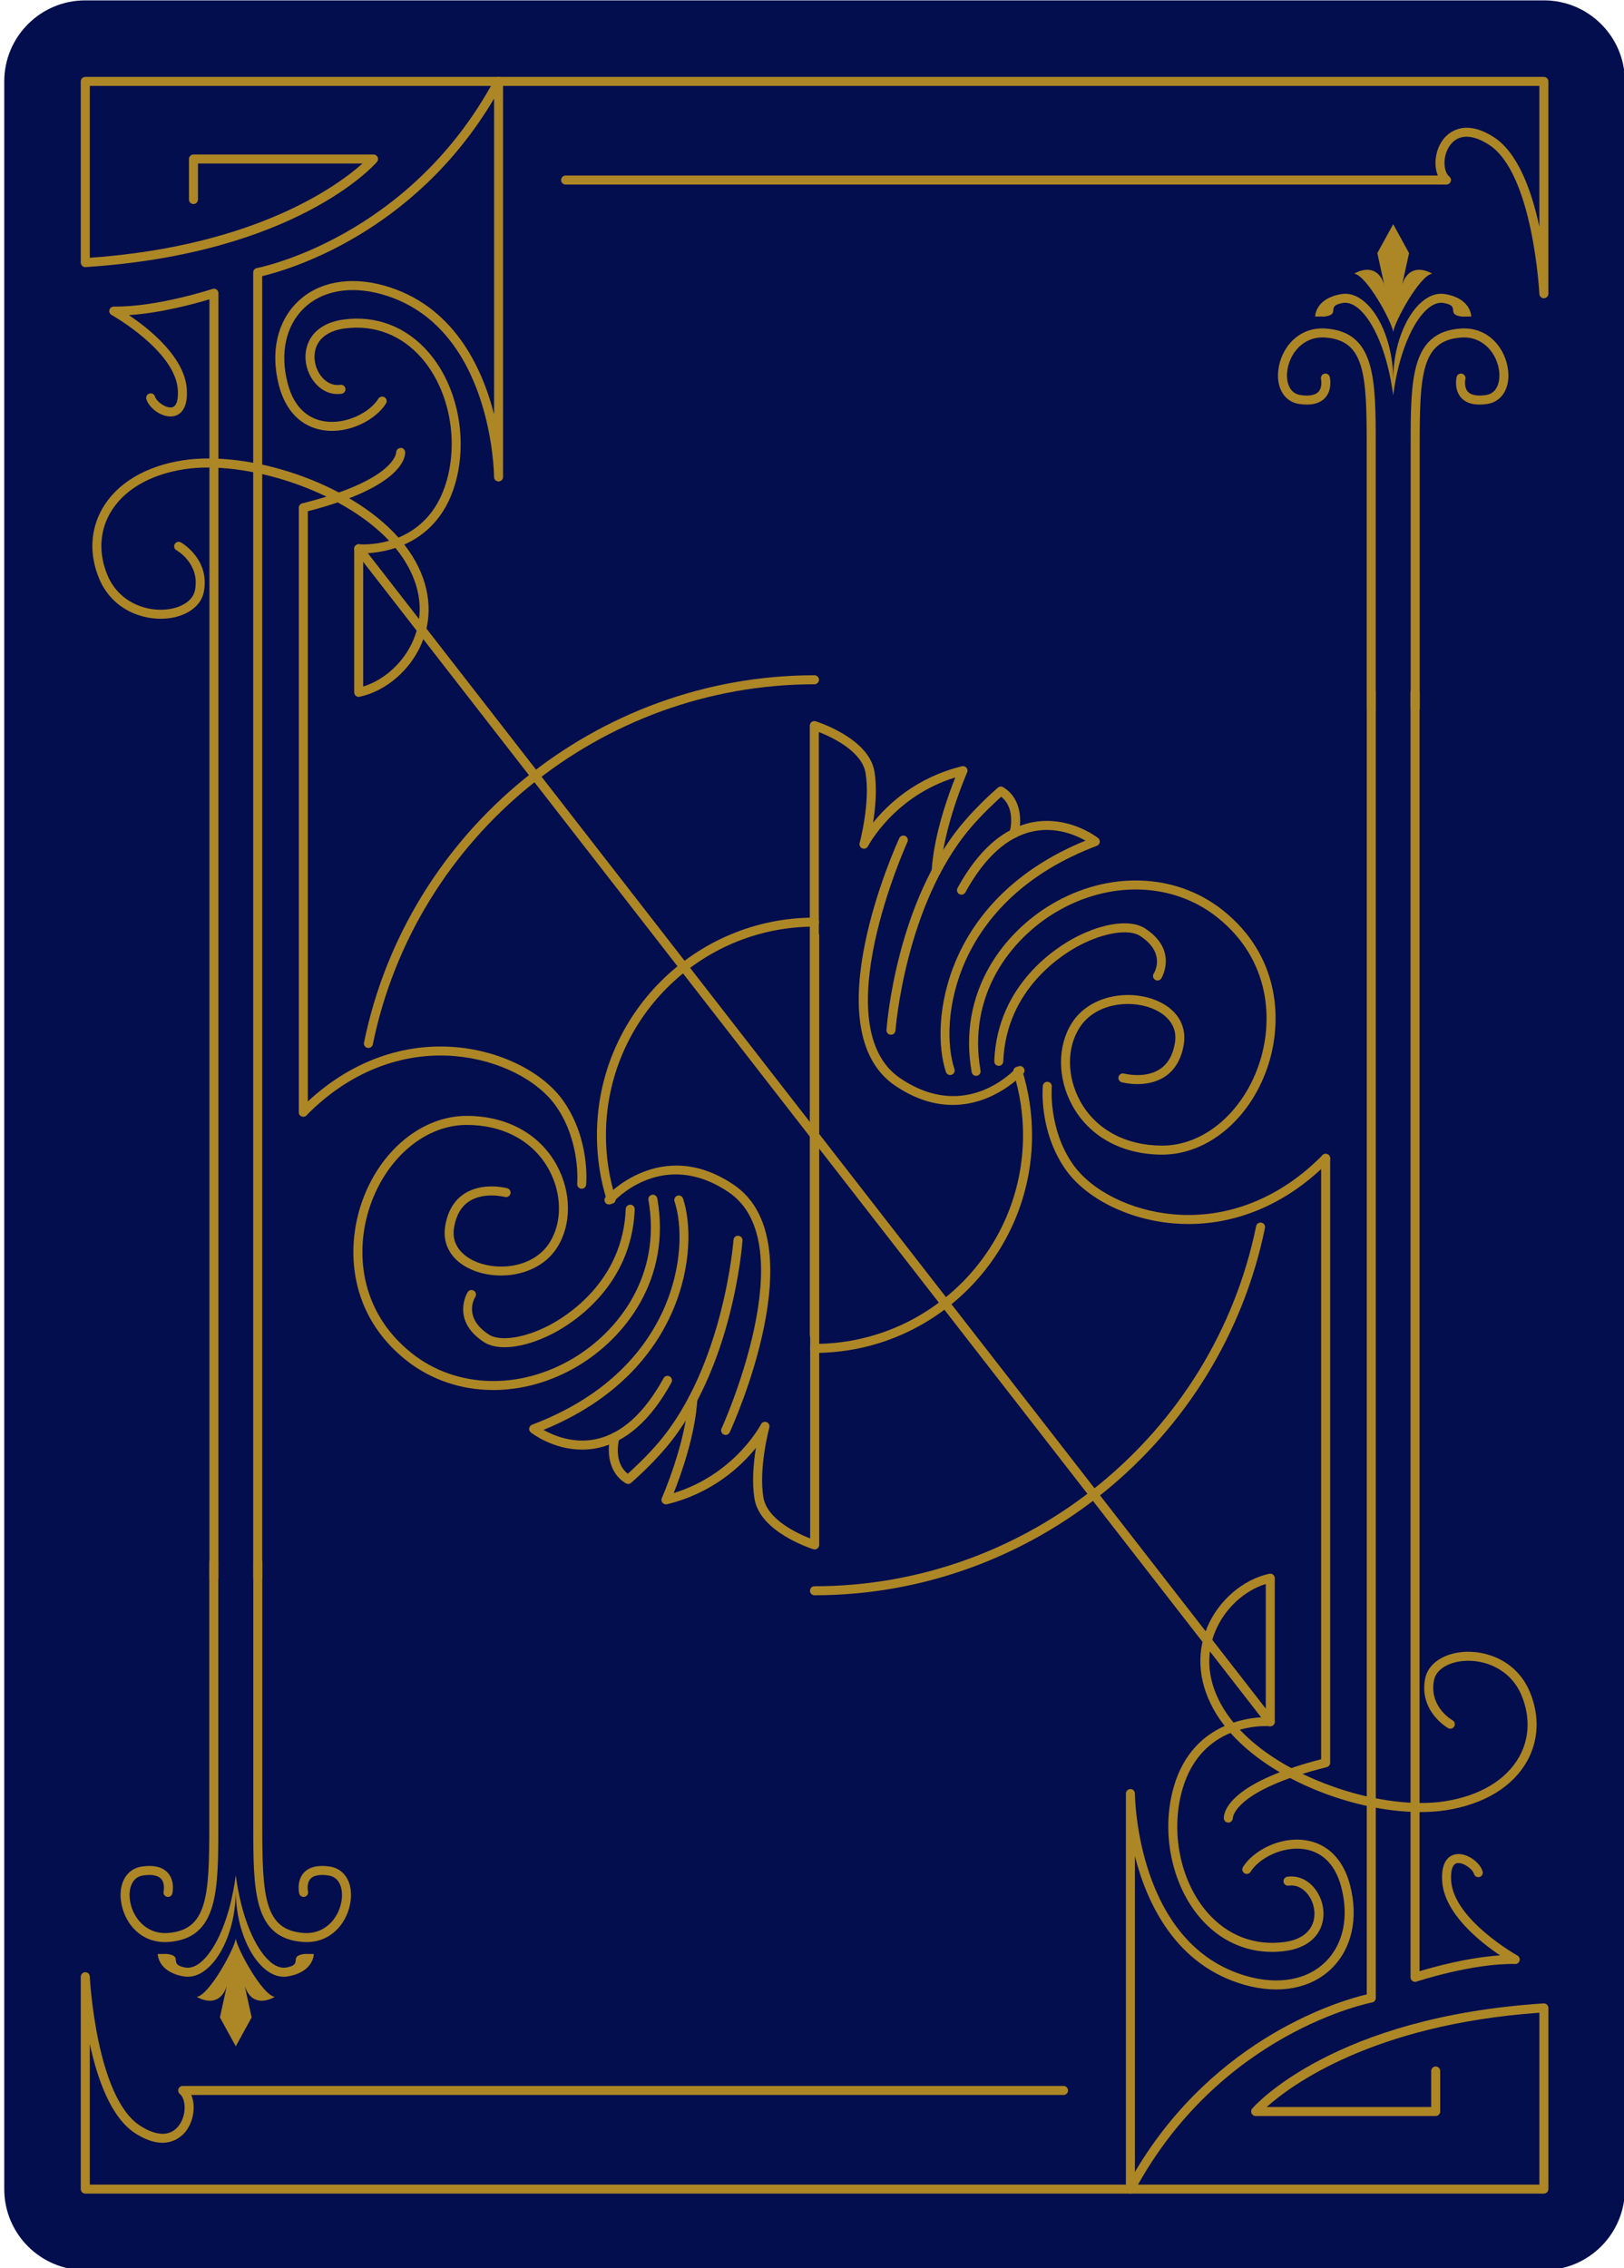 <svg
	version="1.1"
	id="zeta"
	xmlns="http://www.w3.org/2000/svg"
	viewBox="370 548 202 282"
>
	<g>
		<path
			fill="#030E4E"
			d="M572.111,558.123c0-5.565-4.513-10.077-10.078-10.077l0,0H380.608l0,0l0,0
			c-5.566,0-10.079,4.512-10.079,10.077l0,0v262.058c0,5.566,4.513,10.079,10.079,10.079c0.007,0,0.015,0,0.022,0h181.38
			c0.008,0,0.015,0,0.021,0c5.566,0,10.079-4.513,10.079-10.079V558.123L572.111,558.123z"
		/>
		<g>
			<path
				fill="#AD8726"
				d="M431.359,720.829c-3.942,0.001-7.741-1.24-10.84-3.704c-7.14-5.676-7.525-13.881-5.506-19.667
				c2.237-6.408,7.477-10.714,13.037-10.714c4.98,0,9.059,2.227,11.189,6.108c1.853,3.374,1.876,7.401,0.058,10.26
				c-2.188,3.438-6.958,4.168-10.305,2.886c-2.675-1.024-4.027-3.104-3.617-5.563c0.308-1.847,1.117-3.202,2.405-4.03
				c2.276-1.459,5.19-0.697,5.313-0.663c0.299,0.079,0.476,0.387,0.395,0.686c-0.08,0.297-0.387,0.47-0.685,0.396
				c-0.026-0.006-2.57-0.665-4.423,0.528c-1.008,0.649-1.647,1.749-1.9,3.268c-0.454,2.73,1.887,3.94,2.914,4.335
				c2.926,1.122,7.077,0.515,8.959-2.442c1.602-2.518,1.564-6.098-0.095-9.12c-1.929-3.512-5.649-5.526-10.208-5.526
				c-5.085,0-9.899,4.004-11.979,9.963c-1.893,5.423-1.535,13.11,5.145,18.421c5.499,4.372,13.378,4.62,20.075,0.637
				c5.615-3.342,11.025-10.269,9.365-19.689c-0.054-0.305,0.149-0.595,0.454-0.648c0.303-0.061,0.596,0.149,0.648,0.454
				c1.76,9.981-3.958,17.313-9.896,20.846C438.514,719.84,434.88,720.829,431.359,720.829z"
			/>
			<path
				fill="#AD8726"
				d="M432.759,715.507c-1.028,0-1.91-0.209-2.564-0.636c-4.17-2.719-2.046-6.183-2.023-6.218
				c0.165-0.261,0.512-0.337,0.772-0.174c0.261,0.165,0.339,0.511,0.175,0.771c-0.164,0.267-1.48,2.616,1.688,4.682
				c1.375,0.899,4.436,0.435,7.447-1.121c2.158-1.115,9.227-5.455,9.578-14.491c0.012-0.309,0.281-0.53,0.581-0.537
				c0.31,0.012,0.55,0.271,0.538,0.581c-0.376,9.641-7.89,14.257-10.184,15.442C436.604,714.925,434.476,715.507,432.759,715.507z"
			/>
			<path
				fill="#AD8726"
				d="M442.392,728.238c-3.611,0-6.234-2.032-6.362-2.133c-0.158-0.126-0.237-0.326-0.206-0.525
				c0.031-0.2,0.166-0.367,0.355-0.438c17.91-6.753,19.668-21.896,17.72-27.766c-0.098-0.293,0.062-0.61,0.354-0.708
				c0.297-0.1,0.61,0.062,0.708,0.355c2.016,6.075,0.342,21.537-17.361,28.764c1.24,0.697,3.67,1.734,6.472,1.162
				c3.213-0.658,6.061-3.212,8.464-7.592c0.149-0.271,0.488-0.372,0.761-0.223c0.271,0.149,0.37,0.489,0.222,0.761
				c-2.573,4.688-5.681,7.433-9.237,8.154C443.628,728.182,442.995,728.238,442.392,728.238z"
			/>
			<path
				fill="#AD8726"
				d="M442.352,695.801c-0.017,0-0.034-0.001-0.052-0.002c-0.309-0.028-0.534-0.302-0.507-0.609
				c0.005-0.051,0.437-5.202-2.573-9.569c-2.322-3.37-7.268-5.846-12.598-6.305c-6.71-0.574-13.278,2.035-18.495,7.358
				c-0.216,0.223-0.57,0.223-0.792,0.008c-0.221-0.216-0.225-0.57-0.008-0.791c5.455-5.568,12.347-8.297,19.392-7.69
				c5.649,0.486,10.919,3.149,13.423,6.783c3.247,4.713,2.788,10.084,2.767,10.311C442.881,695.583,442.638,695.801,442.352,695.801
				z"
			/>
			<g>
				<g>
					<g>
						<path
							fill="#AD8726"
							d="M402.063,741.674c0.31,0,0.56,0.25,0.56,0.561v32.663c0,8.841,0.22,13.104,5.178,13.44
							c2.761,0.191,4.482-2.055,4.716-4.256c0.127-1.21-0.234-2.694-1.669-2.898c-0.746-0.109-1.735-0.121-2.228,0.416
							c-0.526,0.576-0.315,1.561-0.312,1.57c0.069,0.301-0.117,0.602-0.418,0.672c-0.31,0.07-0.603-0.117-0.674-0.418
							c-0.015-0.063-0.353-1.564,0.577-2.579c0.659-0.721,1.74-0.982,3.211-0.771c1.803,0.257,2.858,1.915,2.625,4.125
							c-0.285,2.722-2.404,5.499-5.905,5.257c-6.221-0.423-6.221-6.353-6.221-14.559v-32.663
							C401.503,741.924,401.753,741.674,402.063,741.674z"
						/>
					</g>
					<g>
						<path
							fill="#AD8726"
							d="M396.593,741.674c-0.31,0-0.56,0.25-0.56,0.561v32.663c0,8.841-0.22,13.104-5.178,13.44
							c-2.76,0.191-4.482-2.055-4.716-4.256c-0.127-1.21,0.234-2.694,1.669-2.898c0.746-0.109,1.736-0.121,2.229,0.416
							c0.525,0.576,0.314,1.561,0.312,1.57c-0.07,0.301,0.117,0.602,0.417,0.672c0.31,0.07,0.604-0.117,0.674-0.418
							c0.015-0.063,0.353-1.564-0.577-2.579c-0.659-0.721-1.74-0.982-3.211-0.771c-1.803,0.257-2.857,1.915-2.625,4.125
							c0.286,2.722,2.404,5.499,5.906,5.257c6.221-0.423,6.221-6.353,6.221-14.559v-32.663
							C397.153,741.924,396.902,741.674,396.593,741.674z"
						/>
					</g>
				</g>
				<path
					fill="#AD8726"
					d="M392.89,793.742c0.949,0.16,1.938-0.17,2.855-0.948c2.143-1.815,3.582-5.707,3.582-9.684
					c0,3.977,1.439,7.868,3.582,9.684c0.918,0.778,1.906,1.108,2.855,0.948c3.23-0.538,3.268-2.7,3.268-2.793l-1.12-0.011
					c-2.168,0.268-0.076,1.323-2.331,1.698c-0.771,0.132-1.486-0.307-1.948-0.698c-1.876-1.589-3.629-5.563-4.306-10.788
					c-0.677,5.226-2.43,9.199-4.306,10.788c-0.462,0.392-1.178,0.83-1.948,0.698c-2.255-0.375-0.162-1.431-2.331-1.698l-1.12,0.011
					C389.622,791.042,389.659,793.204,392.89,793.742z"
				/>
				<path
					fill="#AD8726"
					d="M398.207,794.945l-0.852,3.89l1.972,3.594l1.972-3.594l-0.852-3.89c1.026,3.05,3.732,1.335,3.732,1.335
					c-1.559-0.218-4.672-5.948-4.853-7.244c-0.181,1.296-3.294,7.026-4.853,7.244C394.475,796.28,397.181,797.995,398.207,794.945z"
				/>
			</g>
			<path
				fill="#AD8726"
				d="M414.617,634.645c-0.127,0-0.251-0.043-0.352-0.125c-0.132-0.106-0.209-0.266-0.209-0.436v-17.854
				c0-0.157,0.066-0.307,0.182-0.413c0.116-0.105,0.271-0.157,0.427-0.145c0.147,0.013,1.762,0.13,3.737-0.434
				c-6.021-6.392-18.012-10.054-25.489-8.896c-4.346,0.674-7.632,2.636-9.255,5.523c-1.285,2.288-1.392,4.997-0.3,7.629
				c1.377,3.322,4.669,4.543,7.309,4.288c1.924-0.189,3.329-1.118,3.578-2.367c0.669-3.341-2.261-4.982-2.291-4.999
				c-0.271-0.147-0.371-0.487-0.224-0.759c0.148-0.272,0.489-0.373,0.76-0.223c0.037,0.02,3.682,2.062,2.854,6.199
				c-0.349,1.745-2.142,3.024-4.567,3.263c-3.061,0.294-6.856-1.122-8.453-4.974c-1.226-2.956-1.098-6.012,0.359-8.606
				c1.794-3.193,5.367-5.354,10.06-6.082c8.063-1.251,20.625,2.639,26.818,9.603c2.312-0.949,4.815-2.931,5.992-7.035
				c1.504-5.25,0.266-11.377-3.08-15.249c-2.497-2.891-5.905-4.206-9.598-3.714c-1.803,0.243-3.02,1.023-3.518,2.257
				c-0.469,1.162-0.224,2.649,0.61,3.702c0.635,0.801,1.493,1.184,2.359,1.051c0.308-0.046,0.592,0.163,0.639,0.469
				s-0.163,0.592-0.469,0.639c-1.272,0.193-2.516-0.336-3.407-1.464c-1.092-1.379-1.395-3.269-0.771-4.816
				c0.647-1.605,2.213-2.651,4.407-2.946c4.077-0.556,7.841,0.903,10.594,4.091c3.583,4.146,4.912,10.692,3.309,16.29
				c-1.235,4.31-3.858,6.492-6.344,7.593c0.366,0.467,0.704,0.947,1.011,1.439c2.208,3.546,2.618,7.399,1.156,10.851
				c-1.406,3.323-4.437,5.928-7.717,6.637C414.696,634.64,414.656,634.645,414.617,634.645z M415.177,616.801v16.559
				c2.67-0.825,5.073-3.036,6.244-5.801c0.931-2.198,1.5-5.687-1.075-9.822c-0.344-0.553-0.731-1.088-1.16-1.609
				C417.494,616.688,415.98,616.792,415.177,616.801z"
			/>
			<path
				fill="#AD8726"
				d="M396.61,744.77c-0.31,0-0.56-0.251-0.56-0.561V585.214c-1.689,0.513-5.979,1.705-10.018,1.969
				c2.472,1.659,6.93,5.186,7.202,9.186c0.18,2.646-0.966,3.256-1.665,3.383c-1.367,0.249-3.021-0.98-3.365-2.124
				c-0.088-0.295,0.079-0.607,0.375-0.696c0.301-0.092,0.608,0.079,0.698,0.375c0.194,0.646,1.348,1.461,2.092,1.344
				c0.771-0.141,0.799-1.441,0.747-2.204c-0.328-4.83-8.158-9.239-8.238-9.284c-0.224-0.125-0.335-0.386-0.268-0.635
				c0.066-0.248,0.311-0.402,0.551-0.414c5.313,0.092,12.203-2.169,12.272-2.191c0.171-0.055,0.358-0.027,0.504,0.077
				c0.146,0.105,0.232,0.274,0.232,0.454v159.757C397.171,744.519,396.92,744.77,396.61,744.77z"
			/>
			<path
				fill="#AD8726"
				d="M402.053,744.77c-0.31,0-0.56-0.251-0.56-0.561V581.881c0-0.271,0.193-0.502,0.459-0.551
				c0.188-0.034,18.937-3.683,29.568-23.47c0.121-0.227,0.383-0.341,0.63-0.279c0.249,0.063,0.423,0.286,0.423,0.544v49.177
				c0,0.004,0,0.009,0,0.013c0,0.002,0,0.002,0,0.002l0,0c0,0.007,0,0.014-0.001,0.021l0,0c0,0.004,0,0.009-0.001,0.013
				c-0.024,0.286-0.265,0.511-0.558,0.511c-0.309,0-0.56-0.25-0.56-0.559v-0.001c0-0.188-0.173-18.842-13.967-22.714
				c-3.906-1.096-7.444-0.453-9.71,1.76c-2.227,2.177-2.959,5.553-2.009,9.264c0.897,3.503,3.004,4.531,4.612,4.776
				c2.7,0.411,5.636-1.122,6.681-2.812c0.164-0.264,0.51-0.343,0.771-0.183c0.264,0.163,0.345,0.508,0.183,0.771
				c-1.228,1.986-4.562,3.824-7.803,3.33c-2.746-0.419-4.709-2.409-5.528-5.604c-1.053-4.109-0.21-7.879,2.312-10.343
				c2.559-2.5,6.493-3.244,10.795-2.037c8.526,2.394,12.137,10.026,13.664,16.009v-39.263
				c-10.053,16.981-25.945,21.397-28.841,22.075v161.878C402.613,744.519,402.362,744.77,402.053,744.77z"
			/>
			<path
				fill="#AD8726"
				d="M407.727,686.842c-0.309,0-0.56-0.25-0.56-0.56v-75.151c0-0.258,0.175-0.481,0.425-0.544
				c11.56-2.886,11.682-6.286,11.682-6.32c-0.001-0.301,0.235-0.56,0.536-0.571c0.287-0.045,0.557,0.203,0.581,0.503
				c0.035,0.432-0.019,4.264-12.104,7.367v74.717C408.287,686.592,408.036,686.842,407.727,686.842z"
			/>
			<path
				fill="#AD8726"
				d="M448.129,732.508c-0.101,0-0.201-0.025-0.291-0.08c-2.421-1.468-2.287-4.503-1.879-5.902
				c0.087-0.296,0.395-0.467,0.693-0.38c0.297,0.085,0.468,0.396,0.383,0.693c-0.036,0.125-0.814,2.929,1.051,4.4
				c0.694-0.622,2.386-2.185,3.86-3.925c8.09-9.549,9.279-24.991,9.291-25.146c0.021-0.307,0.276-0.55,0.598-0.519
				c0.309,0.022,0.541,0.29,0.519,0.599c-0.046,0.647-1.229,15.965-9.554,25.791c-1.958,2.312-4.211,4.253-4.307,4.335
				C448.39,732.463,448.26,732.508,448.129,732.508z"
			/>
			<path
				fill="#AD8726"
				d="M471.332,740.648c-0.056,0-0.112-0.009-0.167-0.025c-0.27-0.084-6.605-2.109-7.308-6.228
				c-0.359-2.1-0.13-4.54,0.169-6.381c-1.855,2.31-5.383,5.63-11.058,7.018c-0.206,0.052-0.425-0.021-0.562-0.184
				c-0.138-0.164-0.169-0.392-0.083-0.586c0.029-0.068,2.982-6.788,3.296-12.333c0.017-0.309,0.282-0.555,0.591-0.527
				c0.309,0.018,0.544,0.282,0.527,0.591c-0.253,4.463-2.079,9.49-2.943,11.651c7.617-2.34,10.828-8.491,10.861-8.556
				c0.13-0.256,0.433-0.374,0.7-0.268c0.268,0.103,0.414,0.392,0.339,0.669c-0.014,0.051-1.359,5.061-0.734,8.718
				c0.463,2.712,4.205,4.453,5.812,5.082v-74.96c0-0.31,0.25-0.56,0.56-0.56s0.56,0.25,0.56,0.56v75.758
				c0,0.179-0.084,0.346-0.228,0.452C471.566,740.611,471.45,740.648,471.332,740.648z"
			/>
			<path
				fill="#AD8726"
				d="M460.255,726.416c-0.078,0-0.157-0.017-0.232-0.052c-0.281-0.129-0.405-0.462-0.276-0.743
				c0.105-0.229,10.391-22.948,0.901-29.377c-8.219-5.568-14.232,1.043-14.483,1.326c-0.205,0.232-0.558,0.253-0.79,0.049
				c-0.231-0.205-0.254-0.559-0.05-0.79c0.069-0.076,6.906-7.64,15.95-1.513c10.272,6.958-0.065,29.805-0.51,30.773
				C460.67,726.294,460.467,726.416,460.255,726.416z"
			/>
			<path
				fill="#AD8726"
				d="M514.568,691.561c-4.98,0-9.06-2.227-11.19-6.107c-1.853-3.374-1.875-7.402-0.057-10.26
				c2.188-3.438,6.958-4.168,10.304-2.886c2.675,1.024,4.027,3.104,3.618,5.563c-0.308,1.847-1.117,3.202-2.405,4.029
				c-2.275,1.461-5.189,0.698-5.313,0.664c-0.298-0.08-0.475-0.387-0.395-0.686c0.081-0.298,0.387-0.472,0.686-0.396
				c0.026,0.01,2.57,0.667,4.423-0.527c1.007-0.65,1.646-1.749,1.9-3.269c0.454-2.729-1.887-3.94-2.914-4.334
				c-2.925-1.12-7.077-0.513-8.959,2.442c-1.603,2.518-1.564,6.097,0.094,9.12c1.929,3.512,5.649,5.526,10.209,5.526
				c5.085,0,9.898-4.004,11.979-9.964c1.894-5.422,1.536-13.109-5.145-18.42c-5.498-4.374-13.378-4.622-20.074-0.637
				c-5.616,3.341-11.025,10.269-9.366,19.689c0.055,0.305-0.149,0.595-0.453,0.648c-0.304,0.061-0.596-0.15-0.649-0.454
				c-1.759-9.981,3.959-17.313,9.896-20.846c7.101-4.226,15.478-3.943,21.344,0.722c7.139,5.676,7.524,13.88,5.505,19.667
				C525.368,687.255,520.129,691.561,514.568,691.561z"
			/>
			<path
				fill="#AD8726"
				d="M494.229,680.522c-0.008,0-0.015,0-0.022,0c-0.309-0.012-0.549-0.272-0.537-0.582
				c0.376-9.64,7.889-14.257,10.183-15.442c3.459-1.785,6.823-2.202,8.573-1.063c4.169,2.719,2.045,6.183,2.023,6.217
				c-0.165,0.262-0.51,0.339-0.772,0.175c-0.261-0.166-0.339-0.512-0.175-0.771c0.164-0.267,1.48-2.616-1.688-4.682
				c-1.372-0.897-4.436-0.435-7.447,1.121c-2.158,1.115-9.227,5.455-9.578,14.49C494.776,680.286,494.528,680.522,494.229,680.522z"
			/>
			<path
				fill="#AD8726"
				d="M488.189,681.666c-0.235,0-0.454-0.149-0.532-0.385c-2.016-6.075-0.342-21.537,17.362-28.763
				c-1.241-0.698-3.67-1.732-6.472-1.162c-3.213,0.658-6.061,3.212-8.465,7.592c-0.148,0.271-0.487,0.371-0.761,0.222
				c-0.271-0.148-0.37-0.488-0.221-0.76c2.573-4.688,5.681-7.433,9.236-8.154c4.556-0.921,8.103,1.827,8.252,1.944
				c0.158,0.126,0.236,0.326,0.206,0.525c-0.031,0.2-0.167,0.367-0.356,0.438c-17.91,6.753-19.667,21.895-17.719,27.766
				c0.098,0.293-0.062,0.61-0.355,0.707C488.307,681.657,488.248,681.666,488.189,681.666z"
			/>
			<path
				fill="#AD8726"
				d="M517.832,700.188c-0.642,0-1.286-0.027-1.932-0.083c-5.65-0.486-10.919-3.149-13.423-6.784
				c-3.247-4.712-2.788-10.083-2.768-10.31c0.028-0.308,0.298-0.532,0.609-0.505c0.308,0.028,0.534,0.302,0.506,0.608
				c-0.005,0.052-0.436,5.203,2.574,9.57c2.322,3.37,7.267,5.846,12.597,6.305c6.709,0.578,13.279-2.035,18.496-7.358
				c0.217-0.223,0.57-0.223,0.792-0.009c0.221,0.217,0.224,0.571,0.008,0.792C530.337,697.472,524.2,700.188,517.832,700.188z"
			/>
			<g>
				<g>
					<g>
						<path
							fill="#AD8726"
							d="M540.557,636.631c-0.31,0-0.561-0.249-0.561-0.56v-32.663c0-8.841-0.22-13.104-5.177-13.441
							c-2.761-0.19-4.483,2.056-4.716,4.257c-0.127,1.21,0.233,2.694,1.669,2.898c0.745,0.109,1.735,0.121,2.228-0.417
							c0.526-0.575,0.314-1.56,0.312-1.569c-0.07-0.301,0.117-0.602,0.418-0.673c0.31-0.069,0.603,0.117,0.674,0.418
							c0.014,0.063,0.352,1.565-0.578,2.58c-0.659,0.721-1.739,0.982-3.211,0.77c-1.802-0.257-2.857-1.914-2.624-4.125
							c0.285-2.721,2.403-5.499,5.905-5.256c6.221,0.422,6.221,6.352,6.221,14.559v32.663
							C541.116,636.382,540.866,636.631,540.557,636.631z"
						/>
					</g>
					<g>
						<path
							fill="#AD8726"
							d="M546.025,636.631c0.31,0,0.561-0.249,0.561-0.56v-32.663c0-8.841,0.22-13.104,5.177-13.441
							c2.761-0.19,4.483,2.056,4.716,4.257c0.127,1.21-0.233,2.694-1.669,2.898c-0.745,0.109-1.735,0.121-2.228-0.417
							c-0.526-0.575-0.314-1.56-0.312-1.569c0.07-0.301-0.117-0.602-0.418-0.673c-0.31-0.069-0.603,0.117-0.674,0.418
							c-0.014,0.063-0.352,1.565,0.578,2.58c0.659,0.721,1.739,0.982,3.211,0.77c1.802-0.257,2.857-1.914,2.624-4.125
							c-0.285-2.721-2.403-5.499-5.905-5.256c-6.221,0.422-6.221,6.352-6.221,14.559v32.663
							C545.466,636.382,545.716,636.631,546.025,636.631z"
						/>
					</g>
				</g>
				<path
					fill="#AD8726"
					d="M549.729,584.563c-0.949-0.161-1.937,0.17-2.855,0.948c-2.143,1.815-3.581,5.707-3.581,9.684
					c0-3.977-1.439-7.868-3.582-9.684c-0.919-0.778-1.906-1.109-2.855-0.948c-3.23,0.538-3.268,2.7-3.268,2.792l1.119,0.011
					c2.169-0.267,0.077-1.323,2.332-1.698c0.77-0.131,1.486,0.308,1.948,0.699c1.875,1.589,3.628,5.563,4.306,10.787
					c0.677-5.225,2.43-9.198,4.306-10.787c0.461-0.392,1.178-0.83,1.947-0.699c2.255,0.375,0.163,1.432,2.332,1.698l1.12-0.011
					C552.997,587.264,552.959,585.102,549.729,584.563z"
				/>
				<path
					fill="#AD8726"
					d="M544.411,583.36l0.853-3.89l-1.972-3.594l-1.973,3.594l0.853,3.89c-1.027-3.05-3.732-1.335-3.732-1.335
					c1.558,0.218,4.672,5.948,4.853,7.244c0.18-1.296,3.294-7.026,4.853-7.244C548.145,582.025,545.438,580.311,544.411,583.36z"
				/>
			</g>
			<path
				fill="#AD8726"
				d="M528.222,790.688c-3.429,0-6.551-1.458-8.923-4.204c-3.583-4.146-4.912-10.692-3.309-16.29
				c1.234-4.31,3.857-6.493,6.344-7.593c-0.367-0.468-0.705-0.947-1.011-1.439c-2.208-3.546-2.618-7.399-1.157-10.852
				c1.407-3.322,4.437-5.928,7.718-6.636c0.163-0.037,0.338,0.003,0.47,0.111c0.132,0.106,0.208,0.266,0.208,0.436v17.854
				c0,0.156-0.066,0.307-0.182,0.412c-0.115,0.106-0.272,0.153-0.426,0.146c-0.149-0.014-1.763-0.131-3.737,0.434
				c6.021,6.392,18.014,10.055,25.488,8.896c4.346-0.674,7.633-2.636,9.255-5.524c1.285-2.287,1.392-4.996,0.301-7.628
				c-1.377-3.322-4.668-4.544-7.31-4.288c-1.923,0.189-3.328,1.118-3.578,2.366c-0.668,3.342,2.262,4.983,2.291,4.999
				c0.272,0.148,0.372,0.488,0.224,0.76c-0.147,0.272-0.489,0.374-0.759,0.223c-0.037-0.02-3.682-2.062-2.854-6.2
				c0.349-1.744,2.142-3.023,4.566-3.262c3.06-0.291,6.856,1.122,8.453,4.974c1.227,2.956,1.099,6.012-0.358,8.606
				c-1.794,3.193-5.367,5.353-10.06,6.081c-8.059,1.255-20.625-2.638-26.819-9.602c-2.312,0.949-4.815,2.931-5.991,7.035
				c-1.504,5.249-0.267,11.377,3.08,15.249c2.497,2.892,5.906,4.206,9.597,3.714c1.803-0.243,3.02-1.023,3.518-2.258
				c0.469-1.161,0.224-2.648-0.609-3.702c-0.635-0.801-1.499-1.189-2.359-1.051c-0.313,0.043-0.593-0.163-0.639-0.468
				c-0.047-0.307,0.162-0.592,0.468-0.639c1.27-0.19,2.517,0.337,3.408,1.463c1.092,1.38,1.395,3.27,0.771,4.816
				c-0.648,1.605-2.213,2.652-4.407,2.946C529.329,790.651,528.771,790.688,528.222,790.688z M527.441,744.946
				c-2.67,0.825-5.073,3.036-6.244,5.801c-0.931,2.198-1.499,5.686,1.076,9.822c0.343,0.552,0.731,1.088,1.159,1.608
				c1.692-0.561,3.205-0.665,4.009-0.674V744.946z"
			/>
			<path
				fill="#AD8726"
				d="M546.008,794.413c-0.116,0-0.23-0.036-0.328-0.105c-0.146-0.105-0.231-0.274-0.231-0.454V634.096
				c0-0.309,0.25-0.56,0.56-0.56s0.561,0.251,0.561,0.56v158.995c1.689-0.512,5.979-1.705,10.018-1.968
				c-2.472-1.659-6.93-5.186-7.202-9.187c-0.18-2.646,0.966-3.255,1.664-3.382c1.366-0.246,3.021,0.979,3.365,2.123
				c0.089,0.296-0.079,0.608-0.375,0.697c-0.301,0.088-0.608-0.08-0.697-0.375c-0.194-0.646-1.351-1.464-2.093-1.345
				c-0.771,0.142-0.799,1.441-0.746,2.205c0.327,4.829,8.158,9.239,8.237,9.284c0.225,0.125,0.335,0.386,0.269,0.634
				c-0.066,0.249-0.297,0.442-0.551,0.415c-5.315-0.105-12.203,2.17-12.272,2.191C546.127,794.403,546.067,794.413,546.008,794.413z
				"
			/>
			<path
				fill="#AD8726"
				d="M510.605,820.741c-0.046,0-0.092-0.006-0.137-0.017c-0.249-0.063-0.424-0.287-0.424-0.544v-49.177
				c0-0.005,0-0.009,0-0.014c0-0.001,0-0.001,0-0.001l0,0c0.001-0.008,0.001-0.014,0.001-0.021l0,0
				c0.001-0.005,0.001-0.009,0.001-0.014c0.025-0.285,0.266-0.511,0.559-0.511c0.309,0,0.559,0.251,0.56,0.56v0.001
				c0,0.188,0.172,18.841,13.967,22.714c3.906,1.097,7.444,0.455,9.71-1.76c2.227-2.178,2.959-5.554,2.008-9.265
				c-0.897-3.503-3.003-4.53-4.612-4.775c-2.703-0.41-5.636,1.121-6.681,2.812c-0.163,0.265-0.508,0.345-0.771,0.183
				c-0.263-0.163-0.344-0.509-0.182-0.771c1.227-1.986,4.557-3.833,7.802-3.331c2.746,0.419,4.71,2.41,5.528,5.605
				c1.053,4.108,0.211,7.879-2.311,10.343c-2.559,2.501-6.491,3.243-10.796,2.037c-8.526-2.394-12.136-10.026-13.663-16.009v39.262
				c10.053-16.98,25.944-21.396,28.841-22.075V634.096c0-0.309,0.25-0.56,0.56-0.56s0.561,0.251,0.561,0.56v162.329
				c0,0.27-0.194,0.502-0.46,0.551c-0.188,0.034-18.936,3.683-29.567,23.47C510.999,820.63,510.808,820.741,510.605,820.741z"
			/>
			<path
				fill="#AD8726"
				d="M522.784,774.611c-0.289,0-0.533-0.213-0.557-0.504c-0.034-0.432,0.02-4.264,12.104-7.368v-74.716
				c0-0.31,0.25-0.56,0.56-0.56s0.561,0.25,0.561,0.56v75.151c0,0.257-0.176,0.481-0.425,0.544
				c-11.56,2.886-11.682,6.286-11.682,6.32c0.001,0.301-0.235,0.56-0.536,0.571C522.801,774.611,522.793,774.611,522.784,774.611z"
			/>
			<path
				fill="#AD8726"
				d="M480.824,676.656c-0.014,0-0.027,0-0.041-0.001c-0.309-0.021-0.541-0.29-0.519-0.598
				c0.046-0.647,1.229-15.966,9.554-25.791c1.958-2.312,4.212-4.253,4.307-4.335c0.185-0.155,0.449-0.18,0.655-0.054
				c2.422,1.468,2.288,4.503,1.879,5.902c-0.087,0.296-0.392,0.467-0.693,0.38c-0.296-0.086-0.468-0.396-0.382-0.693
				c0.036-0.125,0.814-2.929-1.051-4.401c-0.694,0.623-2.386,2.186-3.86,3.926c-8.091,9.548-9.279,24.99-9.291,25.146
				C481.361,676.432,481.115,676.656,480.824,676.656z"
			/>
			<path
				fill="#AD8726"
				d="M471.287,714.535c-0.31,0-0.561-0.25-0.561-0.56v-75.759c0-0.178,0.085-0.346,0.229-0.451
				c0.143-0.105,0.327-0.135,0.499-0.083c0.269,0.084,6.605,2.109,7.308,6.227c0.358,2.101,0.129,4.541-0.169,6.382
				c1.854-2.31,5.383-5.63,11.057-7.018c0.206-0.052,0.425,0.021,0.563,0.184c0.137,0.164,0.169,0.392,0.082,0.586
				c-0.029,0.067-2.981,6.788-3.295,12.333c-0.018,0.309-0.285,0.563-0.591,0.527c-0.309-0.018-0.545-0.282-0.527-0.591
				c0.252-4.463,2.079-9.49,2.943-11.651c-7.617,2.34-10.828,8.491-10.861,8.556c-0.131,0.255-0.434,0.375-0.701,0.268
				c-0.268-0.103-0.414-0.392-0.338-0.669c0.014-0.051,1.359-5.061,0.734-8.718c-0.463-2.712-4.205-4.453-5.812-5.082v74.96
				C471.847,714.285,471.597,714.535,471.287,714.535z"
			/>
			<path
				fill="#AD8726"
				d="M488.498,685.382c-2.129,0-4.55-0.629-7.154-2.393c-10.271-6.958,0.065-29.805,0.511-30.773
				c0.129-0.279,0.463-0.403,0.742-0.274c0.281,0.129,0.404,0.461,0.275,0.742c-0.104,0.229-10.39,22.949-0.9,29.378
				c8.216,5.566,14.23-1.043,14.483-1.327c0.205-0.229,0.559-0.252,0.79-0.048c0.231,0.205,0.254,0.558,0.049,0.79
				C497.245,681.531,493.765,685.382,488.498,685.382z"
			/>
			<path
				fill="#AD8726"
				d="M446.024,697.674c-0.238,0-0.459-0.153-0.534-0.392c-0.824-2.621-1.242-5.354-1.242-8.128
				c0-14.922,12.14-27.062,27.062-27.062c0.309,0,0.56,0.25,0.56,0.56s-0.251,0.561-0.56,0.561
				c-14.305,0-25.941,11.637-25.941,25.941c0,2.658,0.4,5.279,1.19,7.791c0.093,0.295-0.071,0.61-0.366,0.702
				C446.137,697.665,446.08,697.674,446.024,697.674z"
			/>
			<path
				fill="#AD8726"
				d="M471.31,716.214c-0.31,0-0.561-0.25-0.561-0.56s0.251-0.561,0.561-0.561
				c14.304,0,25.94-11.636,25.94-25.939c0-2.659-0.4-5.28-1.19-7.793c-0.093-0.295,0.071-0.61,0.366-0.702
				c0.297-0.095,0.609,0.072,0.702,0.365c0.824,2.622,1.242,5.357,1.242,8.13C498.37,704.074,486.23,716.214,471.31,716.214z"
			/>
			<path
				fill="#AD8726"
				d="M415.826,678.301c-0.037,0-0.074-0.004-0.112-0.012c-0.303-0.062-0.499-0.358-0.437-0.661
				c5.415-26.462,28.979-45.669,56.032-45.669c0.309,0,0.56,0.251,0.56,0.561c0,0.309-0.251,0.56-0.56,0.56
				c-26.523,0-49.627,18.83-54.936,44.774C416.32,678.118,416.087,678.301,415.826,678.301z"
			/>
			<path
				fill="#AD8726"
				d="M471.31,746.348c-0.31,0-0.561-0.251-0.561-0.561s0.251-0.56,0.561-0.56
				c26.522,0,49.626-18.831,54.934-44.774c0.062-0.303,0.359-0.497,0.66-0.437c0.304,0.063,0.499,0.359,0.437,0.662
				C521.926,727.141,498.361,746.348,471.31,746.348z"
			/>
			<path
				fill="#AD8726"
				d="M528.002,762.637c-0.167,0-0.332-0.075-0.442-0.217L414.175,616.572
				c-0.189-0.243-0.146-0.596,0.099-0.785c0.244-0.191,0.597-0.146,0.785,0.099l113.385,145.847c0.19,0.244,0.146,0.597-0.099,0.785
				C528.243,762.598,528.122,762.637,528.002,762.637z"
			/>
			<path
				fill="#AD8726"
				d="M562.033,820.741H380.607c-0.31,0-0.56-0.251-0.56-0.561v-26.399c0-0.304,0.243-0.553,0.546-0.56
				c0.332-0.009,0.56,0.229,0.573,0.532c0.007,0.149,0.783,15.015,6.261,18.548c2.109,1.361,3.832,1.339,4.85-0.06
				c0.958-1.314,0.849-3.271,0.092-3.889c-0.183-0.15-0.252-0.398-0.173-0.622c0.08-0.223,0.291-0.371,0.527-0.371h109.563
				c0.31,0,0.561,0.25,0.561,0.56s-0.251,0.56-0.561,0.56H393.796c0.536,1.273,0.34,3.114-0.613,4.422
				c-0.517,0.711-2.504,2.832-6.362,0.342c-3.025-1.952-4.717-6.769-5.652-11.122v17.5h180.305v-21.368
				c-20.749,1.466-30.938,9.053-33.918,11.72h20.462v-4.479c0-0.31,0.25-0.56,0.56-0.56s0.56,0.25,0.56,0.56v5.039
				c0,0.31-0.25,0.561-0.56,0.561h-22.398c-0.219,0-0.419-0.128-0.509-0.328c-0.091-0.199-0.058-0.435,0.087-0.6
				c0.403-0.465,10.194-11.395,36.241-13.07c0.152-0.012,0.306,0.045,0.419,0.151c0.113,0.104,0.177,0.252,0.177,0.408v22.526
				C562.593,820.49,562.343,820.741,562.033,820.741z"
			/>
			<path
				fill="#AD8726"
				d="M562.033,585.084c-0.298,0-0.546-0.234-0.56-0.532c-0.007-0.15-0.783-15.015-6.261-18.549
				c-2.109-1.361-3.832-1.338-4.85,0.061c-0.958,1.314-0.849,3.27-0.092,3.889c0.183,0.15,0.252,0.398,0.173,0.621
				c-0.079,0.224-0.291,0.372-0.527,0.372H440.354c-0.31,0-0.561-0.25-0.561-0.56s0.251-0.561,0.561-0.561h108.491
				c-0.536-1.272-0.34-3.113,0.613-4.421c0.516-0.711,2.502-2.832,6.362-0.342c3.025,1.952,4.717,6.769,5.652,11.121v-17.499
				H381.168v21.368c20.749-1.466,30.938-9.053,33.918-11.72h-20.462v4.479c0,0.31-0.25,0.56-0.56,0.56s-0.56-0.25-0.56-0.56v-5.04
				c0-0.31,0.25-0.56,0.56-0.56h22.398c0.219,0,0.419,0.128,0.51,0.328c0.09,0.199,0.057,0.434-0.088,0.6
				c-0.403,0.465-10.194,11.395-36.241,13.07c-0.153,0.017-0.306-0.044-0.419-0.151c-0.113-0.105-0.177-0.253-0.177-0.408v-22.526
				c0-0.31,0.25-0.561,0.56-0.561h181.426c0.31,0,0.56,0.251,0.56,0.561v26.399c0,0.304-0.243,0.552-0.546,0.56
				C562.042,585.084,562.037,585.084,562.033,585.084z"
			/>
		</g>
	</g>
</svg>